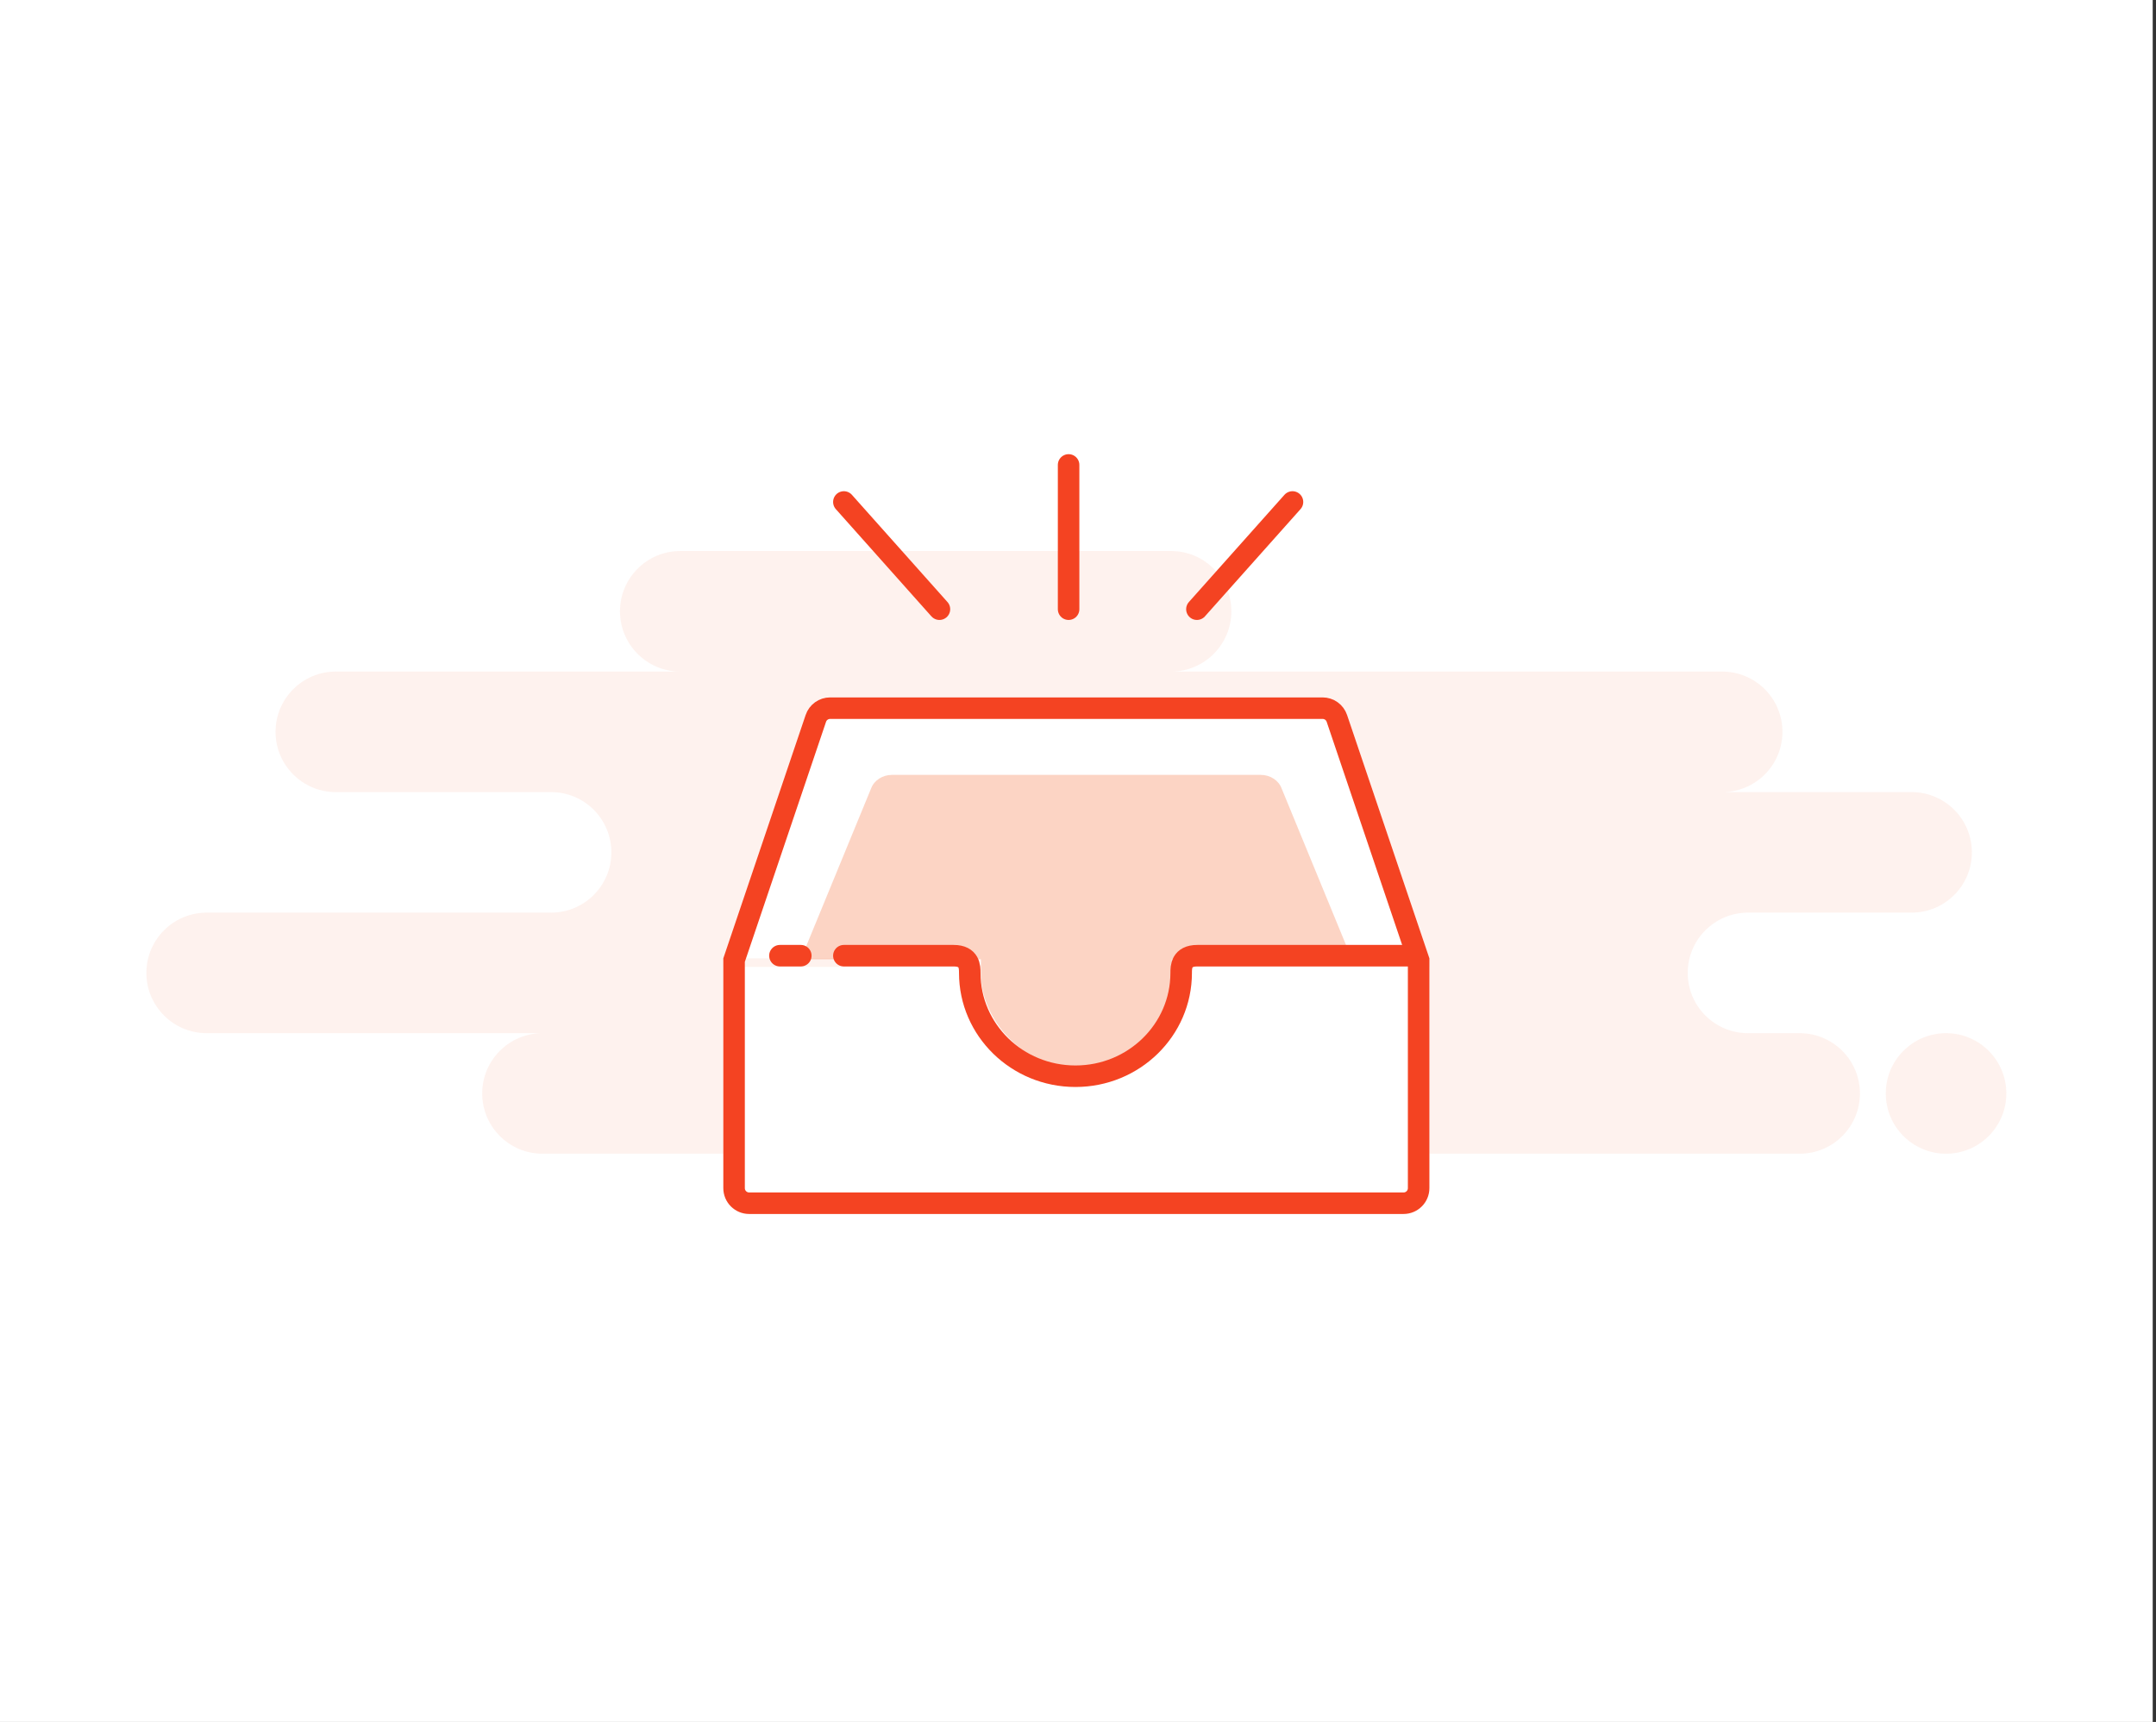 <svg width="164" height="131" viewBox="0 0 164 131" fill="none" xmlns="http://www.w3.org/2000/svg">
<rect x="0" y="0" width="164" height="131" fill="#333333" stroke="none"/>
<rect width="163.75" height="131" fill="white"/>
<path fill-rule="evenodd" clip-rule="evenodd" d="M41.265 87.77H100.87C101.207 87.77 101.536 87.734 101.853 87.665C102.169 87.734 102.498 87.77 102.835 87.77H136.895C139.427 87.77 141.48 85.717 141.48 83.185C141.48 80.653 139.427 78.6 136.895 78.6H132.965C130.433 78.6 128.38 76.547 128.38 74.015C128.38 71.483 130.433 69.43 132.965 69.43H145.41C147.942 69.43 149.995 67.377 149.995 64.845C149.995 62.313 147.942 60.26 145.41 60.26H131C133.532 60.26 135.585 58.207 135.585 55.675C135.585 53.143 133.532 51.09 131 51.09H89.08C91.612 51.09 93.665 49.037 93.665 46.505C93.665 43.973 91.612 41.92 89.08 41.92H51.745C49.213 41.92 47.16 43.973 47.16 46.505C47.16 49.037 49.213 51.09 51.745 51.09H25.545C23.013 51.09 20.96 53.143 20.96 55.675C20.96 58.207 23.013 60.26 25.545 60.26H41.92C44.452 60.26 46.505 62.313 46.505 64.845C46.505 67.377 44.452 69.43 41.92 69.43H15.72C13.188 69.43 11.135 71.483 11.135 74.015C11.135 76.547 13.188 78.6 15.72 78.6H41.265C38.733 78.6 36.68 80.653 36.68 83.185C36.68 85.717 38.733 87.77 41.265 87.77ZM148.03 87.77C150.562 87.77 152.615 85.717 152.615 83.185C152.615 80.653 150.562 78.6 148.03 78.6C145.498 78.6 143.445 80.653 143.445 83.185C143.445 85.717 145.498 87.77 148.03 87.77Z" fill="#FCD4C4" fill-opacity="0.3"/>
<path fill-rule="evenodd" clip-rule="evenodd" d="M74.093 73.561C74.041 73.923 74.015 74.293 74.015 74.67C74.015 79.011 77.534 82.53 81.875 82.53C86.216 82.53 89.735 79.011 89.735 74.67C89.735 74.293 89.709 73.923 89.657 73.561H108.73V91.045C108.73 92.13 107.85 93.01 106.765 93.01H56.985C55.9 93.01 55.02 92.13 55.02 91.045V73.561H74.093Z" fill="white"/>
<path fill-rule="evenodd" clip-rule="evenodd" d="M90.39 73.36C90.39 78.063 86.578 81.875 81.875 81.875C77.172 81.875 73.36 78.063 73.36 73.36C73.36 73.208 73.364 73.056 73.372 72.906H55.02L61.282 54.391C61.552 53.592 62.301 53.055 63.144 53.055H100.607C101.449 53.055 102.198 53.592 102.468 54.391L108.73 72.906H90.378C90.386 73.056 90.39 73.208 90.39 73.36Z" fill="white"/>
<path fill-rule="evenodd" clip-rule="evenodd" d="M89.144 73.985C89.144 77.619 85.889 81.22 81.875 81.22C77.861 81.22 74.606 77.619 74.606 73.985C74.606 73.867 74.61 73.095 74.616 72.979H60.915L66.261 59.982C66.491 59.365 67.13 58.95 67.85 58.95H95.9C96.62 58.95 97.259 59.365 97.489 59.982L102.835 72.979H89.134C89.141 73.095 89.144 73.867 89.144 73.985Z" fill="#F46F3B" fill-opacity="0.3"/>
<path fill-rule="evenodd" clip-rule="evenodd" d="M55.839 73.041V90.39C55.839 91.023 56.352 91.536 56.985 91.536H106.765C107.398 91.536 107.911 91.023 107.911 90.39V73.041L101.692 54.653C101.535 54.187 101.098 53.874 100.607 53.874H63.144C62.652 53.874 62.215 54.187 62.058 54.653L55.839 73.041Z" stroke="#F44322" stroke-width="1.637"/>
<path d="M64.19 72.705C66.768 72.705 69.551 72.705 72.538 72.705C73.767 72.705 73.767 73.569 73.767 74.015C73.767 78.356 77.367 81.875 81.808 81.875C86.248 81.875 89.848 78.356 89.848 74.015C89.848 73.569 89.848 72.705 91.077 72.705H107.42M59.326 72.705H60.915H59.326Z" stroke="#F44322" stroke-width="1.637" stroke-linecap="round" stroke-linejoin="round"/>
<path d="M98.315 38.188L91.045 46.345M81.285 35.37V46.345V35.37ZM64.19 38.188L71.46 46.345L64.19 38.188Z" stroke="#F44322" stroke-width="1.637" stroke-linecap="round" stroke-linejoin="round"/>
</svg>
